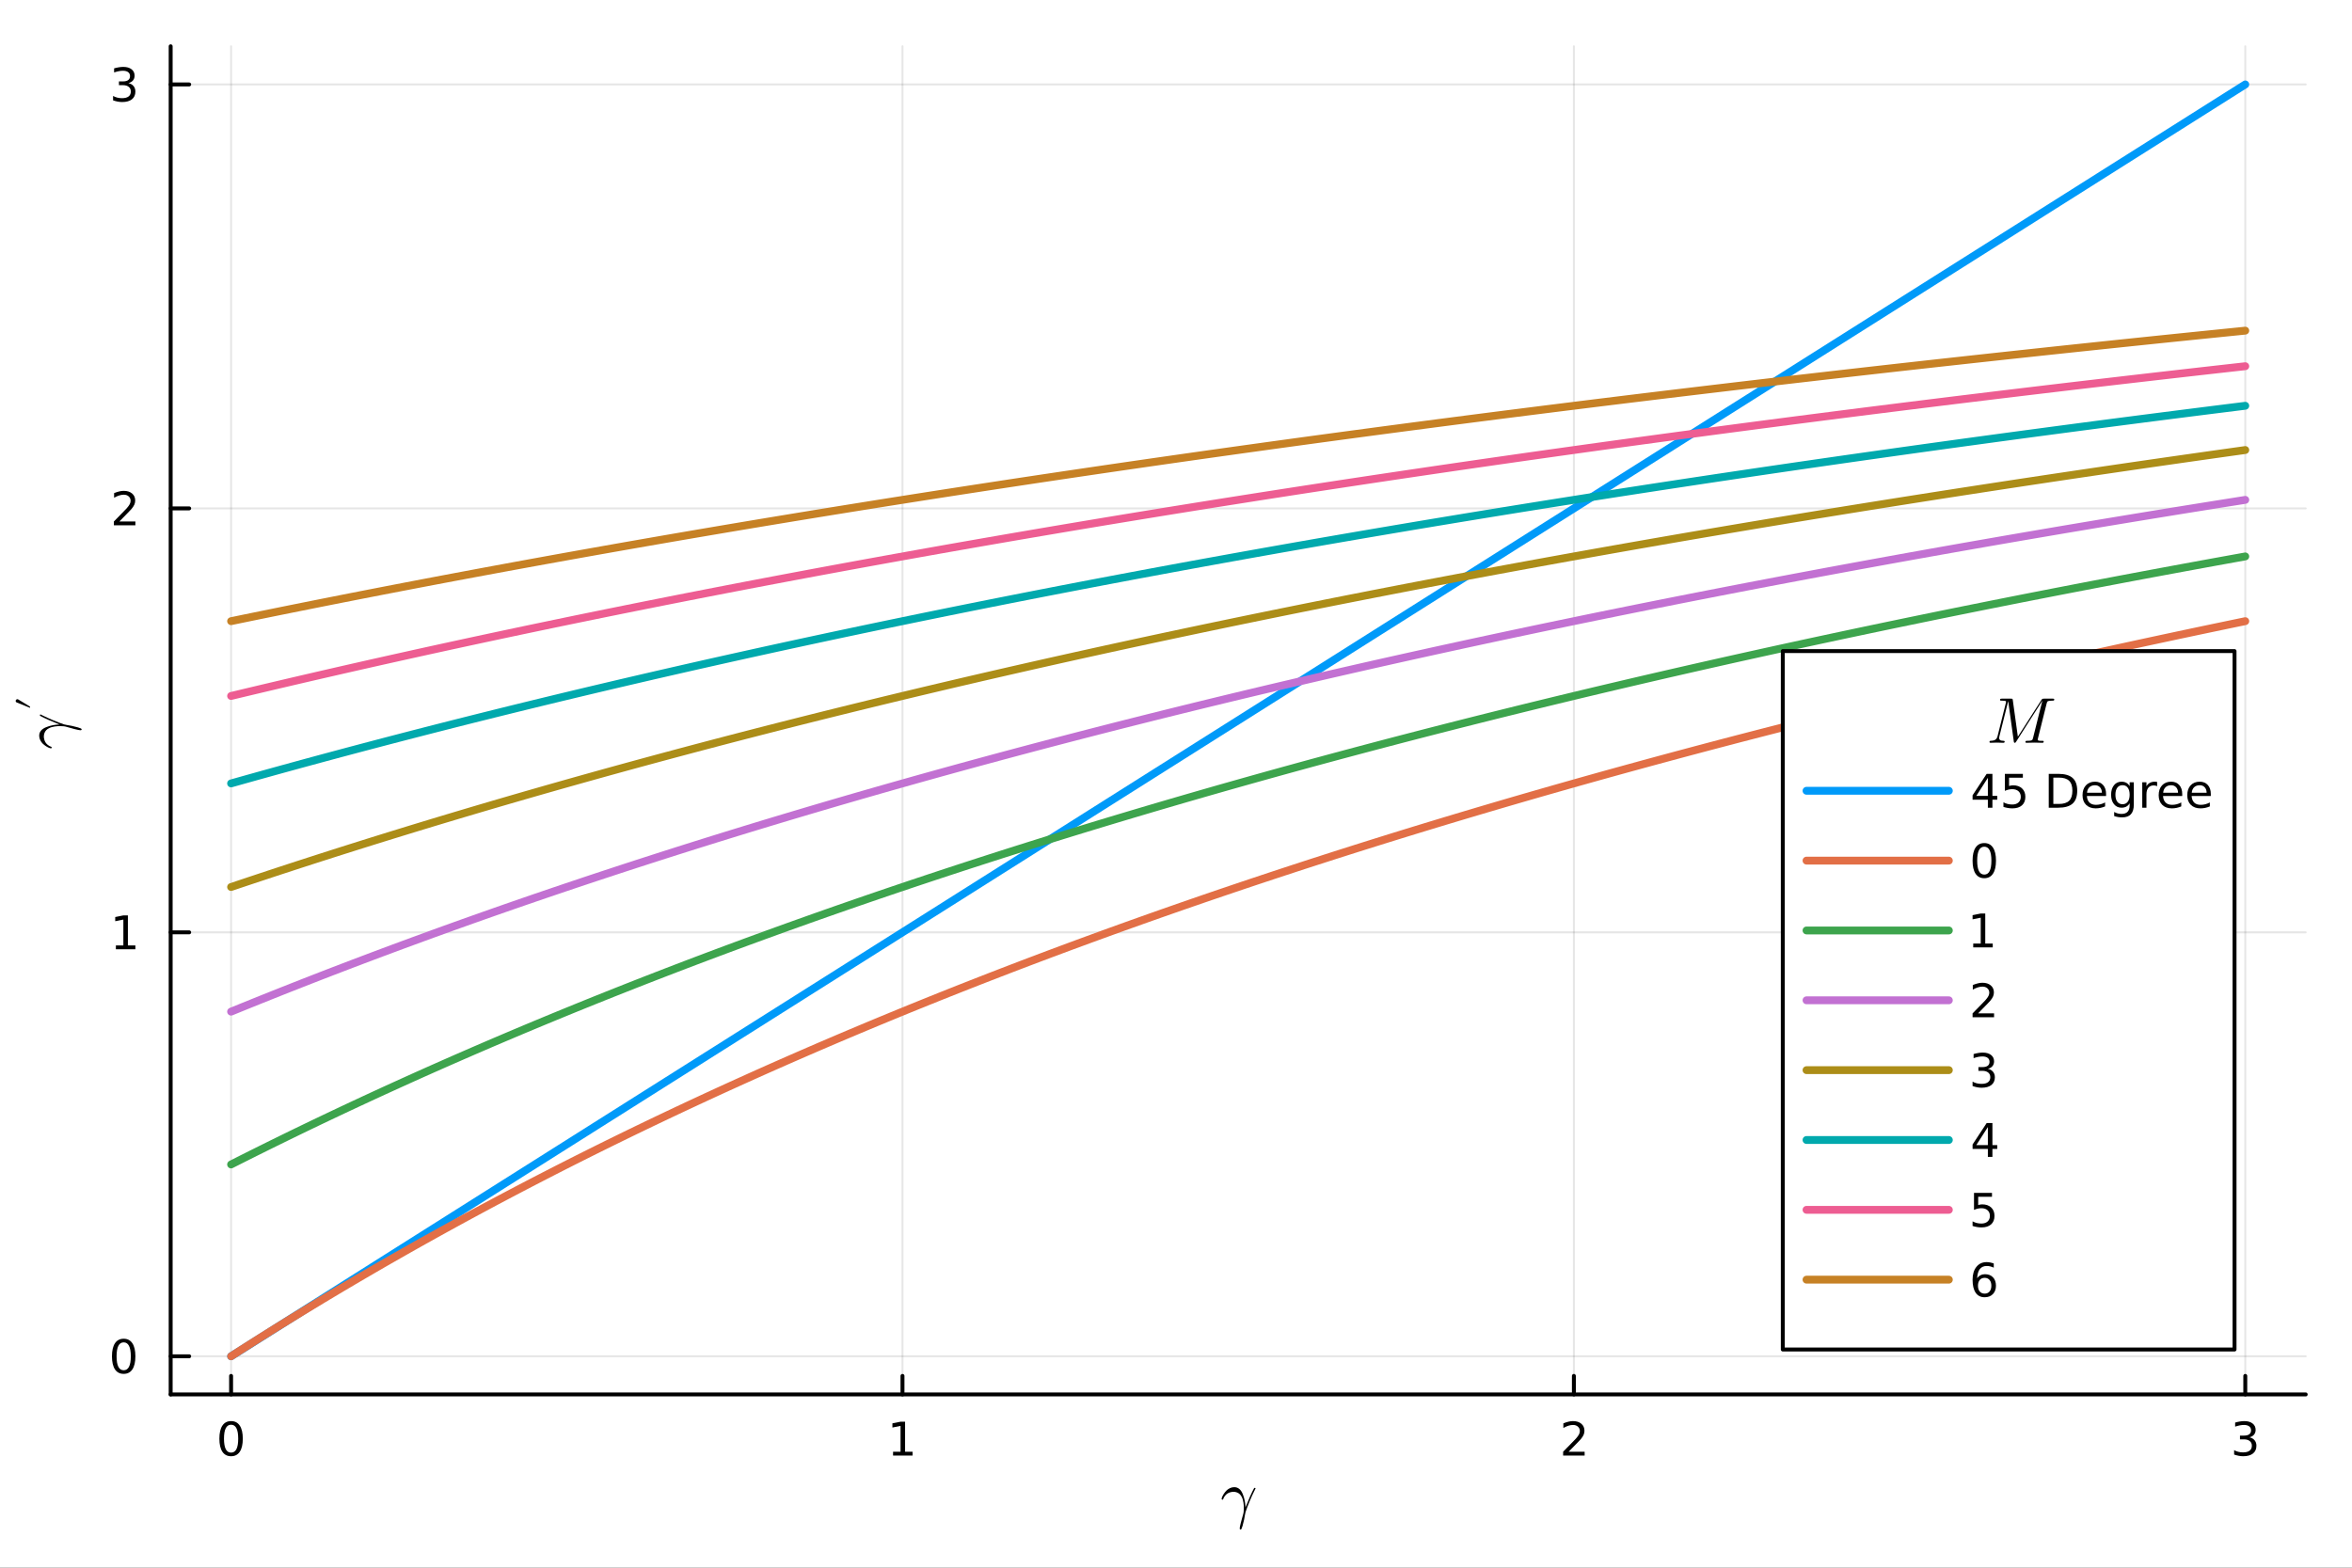 <?xml version="1.0" encoding="utf-8"?>
<svg xmlns="http://www.w3.org/2000/svg" xmlns:xlink="http://www.w3.org/1999/xlink" width="600" height="400" viewBox="0 0 2400 1600">
<rect x="0" y="0" width="2400" height="1600" fill="#333333" stroke="none"/>
<defs>
  <clipPath id="clip470">
    <rect x="0" y="0" width="2400" height="1600"/>
  </clipPath>
</defs>
<path clip-path="url(#clip470)" d="
M0 1600 L2400 1600 L2400 0 L0 0  Z
  " fill="#ffffff" fill-rule="evenodd" fill-opacity="1"/>
<defs>
  <clipPath id="clip471">
    <rect x="480" y="0" width="1681" height="1600"/>
  </clipPath>
</defs>
<path clip-path="url(#clip470)" d="
M174.149 1423.18 L2352.76 1423.18 L2352.76 47.244 L174.149 47.244  Z
  " fill="#ffffff" fill-rule="evenodd" fill-opacity="1"/>
<defs>
  <clipPath id="clip472">
    <rect x="174" y="47" width="2180" height="1377"/>
  </clipPath>
</defs>
<polyline clip-path="url(#clip472)" style="stroke:#000000; stroke-linecap:round; stroke-linejoin:round; stroke-width:2; stroke-opacity:0.1; fill:none" points="
  235.808,1423.18 235.808,47.244 
  "/>
<polyline clip-path="url(#clip472)" style="stroke:#000000; stroke-linecap:round; stroke-linejoin:round; stroke-width:2; stroke-opacity:0.1; fill:none" points="
  920.904,1423.18 920.904,47.244 
  "/>
<polyline clip-path="url(#clip472)" style="stroke:#000000; stroke-linecap:round; stroke-linejoin:round; stroke-width:2; stroke-opacity:0.1; fill:none" points="
  1606,1423.18 1606,47.244 
  "/>
<polyline clip-path="url(#clip472)" style="stroke:#000000; stroke-linecap:round; stroke-linejoin:round; stroke-width:2; stroke-opacity:0.1; fill:none" points="
  2291.1,1423.18 2291.1,47.244 
  "/>
<polyline clip-path="url(#clip470)" style="stroke:#000000; stroke-linecap:round; stroke-linejoin:round; stroke-width:4; stroke-opacity:1; fill:none" points="
  174.149,1423.18 2352.76,1423.18 
  "/>
<polyline clip-path="url(#clip470)" style="stroke:#000000; stroke-linecap:round; stroke-linejoin:round; stroke-width:4; stroke-opacity:1; fill:none" points="
  235.808,1423.18 235.808,1404.28 
  "/>
<polyline clip-path="url(#clip470)" style="stroke:#000000; stroke-linecap:round; stroke-linejoin:round; stroke-width:4; stroke-opacity:1; fill:none" points="
  920.904,1423.18 920.904,1404.28 
  "/>
<polyline clip-path="url(#clip470)" style="stroke:#000000; stroke-linecap:round; stroke-linejoin:round; stroke-width:4; stroke-opacity:1; fill:none" points="
  1606,1423.18 1606,1404.28 
  "/>
<polyline clip-path="url(#clip470)" style="stroke:#000000; stroke-linecap:round; stroke-linejoin:round; stroke-width:4; stroke-opacity:1; fill:none" points="
  2291.1,1423.18 2291.1,1404.28 
  "/>
<path clip-path="url(#clip470)" d="M235.808 1454.1 Q232.197 1454.1 230.368 1457.66 Q228.562 1461.2 228.562 1468.33 Q228.562 1475.44 230.368 1479.01 Q232.197 1482.55 235.808 1482.55 Q239.442 1482.55 241.247 1479.01 Q243.076 1475.44 243.076 1468.33 Q243.076 1461.2 241.247 1457.66 Q239.442 1454.1 235.808 1454.1 M235.808 1450.39 Q241.618 1450.39 244.673 1455 Q247.752 1459.58 247.752 1468.33 Q247.752 1477.06 244.673 1481.67 Q241.618 1486.25 235.808 1486.25 Q229.997 1486.25 226.919 1481.67 Q223.863 1477.06 223.863 1468.33 Q223.863 1459.58 226.919 1455 Q229.997 1450.39 235.808 1450.39 Z" fill="#000000" fill-rule="evenodd" fill-opacity="1" /><path clip-path="url(#clip470)" d="M911.286 1481.64 L918.925 1481.64 L918.925 1455.28 L910.615 1456.95 L910.615 1452.69 L918.879 1451.02 L923.555 1451.02 L923.555 1481.64 L931.193 1481.64 L931.193 1485.58 L911.286 1485.58 L911.286 1481.64 Z" fill="#000000" fill-rule="evenodd" fill-opacity="1" /><path clip-path="url(#clip470)" d="M1600.65 1481.64 L1616.97 1481.64 L1616.97 1485.58 L1595.03 1485.58 L1595.03 1481.64 Q1597.69 1478.89 1602.27 1474.26 Q1606.88 1469.61 1608.06 1468.27 Q1610.31 1465.74 1611.19 1464.01 Q1612.09 1462.25 1612.09 1460.56 Q1612.09 1457.8 1610.14 1456.07 Q1608.22 1454.33 1605.12 1454.33 Q1602.92 1454.33 1600.47 1455.09 Q1598.04 1455.86 1595.26 1457.41 L1595.26 1452.69 Q1598.08 1451.55 1600.54 1450.97 Q1602.99 1450.39 1605.03 1450.39 Q1610.4 1450.39 1613.59 1453.08 Q1616.79 1455.77 1616.79 1460.26 Q1616.79 1462.39 1615.98 1464.31 Q1615.19 1466.2 1613.08 1468.8 Q1612.51 1469.47 1609.4 1472.69 Q1606.3 1475.88 1600.65 1481.64 Z" fill="#000000" fill-rule="evenodd" fill-opacity="1" /><path clip-path="url(#clip470)" d="M2295.34 1466.95 Q2298.7 1467.66 2300.58 1469.93 Q2302.47 1472.2 2302.47 1475.53 Q2302.47 1480.65 2298.96 1483.45 Q2295.44 1486.25 2288.96 1486.25 Q2286.78 1486.25 2284.47 1485.81 Q2282.17 1485.39 2279.72 1484.54 L2279.72 1480.02 Q2281.66 1481.16 2283.98 1481.74 Q2286.29 1482.32 2288.82 1482.32 Q2293.22 1482.32 2295.51 1480.58 Q2297.82 1478.84 2297.82 1475.53 Q2297.82 1472.48 2295.67 1470.77 Q2293.54 1469.03 2289.72 1469.03 L2285.69 1469.03 L2285.69 1465.19 L2289.91 1465.19 Q2293.35 1465.19 2295.18 1463.82 Q2297.01 1462.43 2297.01 1459.84 Q2297.01 1457.18 2295.11 1455.77 Q2293.24 1454.33 2289.72 1454.33 Q2287.8 1454.33 2285.6 1454.75 Q2283.4 1455.16 2280.76 1456.04 L2280.76 1451.88 Q2283.42 1451.14 2285.74 1450.77 Q2288.08 1450.39 2290.14 1450.39 Q2295.46 1450.39 2298.56 1452.83 Q2301.66 1455.23 2301.66 1459.35 Q2301.66 1462.22 2300.02 1464.21 Q2298.38 1466.18 2295.34 1466.95 Z" fill="#000000" fill-rule="evenodd" fill-opacity="1" /><path clip-path="url(#clip470)" d="M1281.17 1519.19 Q1281.17 1519.45 1279.91 1521.7 Q1277.82 1525.86 1275.15 1532.2 Q1272.47 1538.55 1270.96 1543.25 Q1270.64 1544.38 1270.41 1545.83 Q1269.83 1550.27 1267.96 1557.16 Q1267.32 1559.32 1266.9 1560.22 Q1266.48 1561.12 1265.87 1561.12 Q1265 1561.12 1265 1559.93 Q1265 1558.74 1266.1 1554.3 Q1267.22 1549.85 1268.45 1545.76 Q1269.22 1543.51 1269.22 1539.29 Q1269.22 1537.94 1269.15 1536.71 Q1269.09 1535.49 1268.83 1533.72 Q1268.58 1531.95 1268.16 1530.5 Q1267.74 1529.05 1266.93 1527.53 Q1266.13 1525.99 1265.03 1524.96 Q1263.94 1523.89 1262.26 1523.22 Q1260.62 1522.54 1258.56 1522.54 Q1258.04 1522.54 1257.4 1522.61 Q1256.79 1522.64 1255.31 1523.06 Q1253.86 1523.48 1252.63 1524.22 Q1251.41 1524.92 1250.09 1526.5 Q1248.77 1528.08 1248.06 1530.21 L1247.8 1530.53 Q1247.38 1530.53 1247.16 1530.53 Q1246.96 1530.5 1246.74 1530.34 Q1246.55 1530.17 1246.55 1529.88 Q1246.55 1529.21 1247.06 1527.86 Q1247.61 1526.5 1248.7 1524.76 Q1249.83 1523.02 1251.28 1521.48 Q1252.76 1519.93 1254.92 1518.87 Q1257.08 1517.81 1259.4 1517.81 Q1265.35 1517.81 1268.19 1525.05 Q1270.67 1531.21 1270.89 1538.52 Q1276.05 1525.54 1279.59 1519 Q1279.78 1518.52 1280.36 1518.52 Q1281.17 1518.55 1281.17 1519.19 Z" fill="#000000" fill-rule="evenodd" fill-opacity="1" /><polyline clip-path="url(#clip472)" style="stroke:#000000; stroke-linecap:round; stroke-linejoin:round; stroke-width:2; stroke-opacity:0.1; fill:none" points="
  174.149,1384.24 2352.76,1384.24 
  "/>
<polyline clip-path="url(#clip472)" style="stroke:#000000; stroke-linecap:round; stroke-linejoin:round; stroke-width:2; stroke-opacity:0.1; fill:none" points="
  174.149,951.554 2352.76,951.554 
  "/>
<polyline clip-path="url(#clip472)" style="stroke:#000000; stroke-linecap:round; stroke-linejoin:round; stroke-width:2; stroke-opacity:0.1; fill:none" points="
  174.149,518.87 2352.76,518.87 
  "/>
<polyline clip-path="url(#clip472)" style="stroke:#000000; stroke-linecap:round; stroke-linejoin:round; stroke-width:2; stroke-opacity:0.1; fill:none" points="
  174.149,86.186 2352.76,86.186 
  "/>
<polyline clip-path="url(#clip470)" style="stroke:#000000; stroke-linecap:round; stroke-linejoin:round; stroke-width:4; stroke-opacity:1; fill:none" points="
  174.149,1423.18 174.149,47.244 
  "/>
<polyline clip-path="url(#clip470)" style="stroke:#000000; stroke-linecap:round; stroke-linejoin:round; stroke-width:4; stroke-opacity:1; fill:none" points="
  174.149,1384.24 193.047,1384.24 
  "/>
<polyline clip-path="url(#clip470)" style="stroke:#000000; stroke-linecap:round; stroke-linejoin:round; stroke-width:4; stroke-opacity:1; fill:none" points="
  174.149,951.554 193.047,951.554 
  "/>
<polyline clip-path="url(#clip470)" style="stroke:#000000; stroke-linecap:round; stroke-linejoin:round; stroke-width:4; stroke-opacity:1; fill:none" points="
  174.149,518.87 193.047,518.87 
  "/>
<polyline clip-path="url(#clip470)" style="stroke:#000000; stroke-linecap:round; stroke-linejoin:round; stroke-width:4; stroke-opacity:1; fill:none" points="
  174.149,86.186 193.047,86.186 
  "/>
<path clip-path="url(#clip470)" d="M126.205 1370.04 Q122.593 1370.04 120.765 1373.6 Q118.959 1377.14 118.959 1384.27 Q118.959 1391.38 120.765 1394.94 Q122.593 1398.49 126.205 1398.49 Q129.839 1398.49 131.644 1394.94 Q133.473 1391.38 133.473 1384.27 Q133.473 1377.14 131.644 1373.6 Q129.839 1370.04 126.205 1370.04 M126.205 1366.33 Q132.015 1366.33 135.07 1370.94 Q138.149 1375.52 138.149 1384.27 Q138.149 1393 135.07 1397.61 Q132.015 1402.19 126.205 1402.19 Q120.394 1402.19 117.316 1397.61 Q114.26 1393 114.26 1384.27 Q114.26 1375.52 117.316 1370.94 Q120.394 1366.33 126.205 1366.33 Z" fill="#000000" fill-rule="evenodd" fill-opacity="1" /><path clip-path="url(#clip470)" d="M118.242 964.899 L125.88 964.899 L125.88 938.533 L117.57 940.2 L117.57 935.941 L125.834 934.274 L130.51 934.274 L130.51 964.899 L138.149 964.899 L138.149 968.834 L118.242 968.834 L118.242 964.899 Z" fill="#000000" fill-rule="evenodd" fill-opacity="1" /><path clip-path="url(#clip470)" d="M121.83 532.215 L138.149 532.215 L138.149 536.15 L116.205 536.15 L116.205 532.215 Q118.867 529.46 123.45 524.83 Q128.056 520.178 129.237 518.835 Q131.482 516.312 132.362 514.576 Q133.265 512.817 133.265 511.127 Q133.265 508.372 131.32 506.636 Q129.399 504.9 126.297 504.9 Q124.098 504.9 121.644 505.664 Q119.214 506.428 116.436 507.979 L116.436 503.257 Q119.26 502.122 121.714 501.544 Q124.168 500.965 126.205 500.965 Q131.575 500.965 134.769 503.65 Q137.964 506.335 137.964 510.826 Q137.964 512.956 137.154 514.877 Q136.367 516.775 134.26 519.368 Q133.681 520.039 130.58 523.256 Q127.478 526.451 121.83 532.215 Z" fill="#000000" fill-rule="evenodd" fill-opacity="1" /><path clip-path="url(#clip470)" d="M131.019 84.832 Q134.376 85.549 136.251 87.818 Q138.149 90.086 138.149 93.419 Q138.149 98.535 134.63 101.336 Q131.112 104.137 124.63 104.137 Q122.455 104.137 120.14 103.697 Q117.848 103.28 115.394 102.424 L115.394 97.91 Q117.339 99.044 119.654 99.623 Q121.968 100.202 124.492 100.202 Q128.89 100.202 131.181 98.466 Q133.496 96.73 133.496 93.419 Q133.496 90.364 131.343 88.651 Q129.214 86.915 125.394 86.915 L121.367 86.915 L121.367 83.072 L125.58 83.072 Q129.029 83.072 130.857 81.707 Q132.686 80.318 132.686 77.725 Q132.686 75.063 130.788 73.651 Q128.913 72.216 125.394 72.216 Q123.473 72.216 121.274 72.632 Q119.075 73.049 116.436 73.929 L116.436 69.762 Q119.098 69.021 121.413 68.651 Q123.751 68.281 125.811 68.281 Q131.135 68.281 134.237 70.711 Q137.339 73.119 137.339 77.239 Q137.339 80.109 135.695 82.1 Q134.052 84.068 131.019 84.832 Z" fill="#000000" fill-rule="evenodd" fill-opacity="1" /><path clip-path="url(#clip470)" d="M41.383 729.135 Q41.641 729.135 43.895 730.391 Q48.05 732.485 54.394 735.158 Q60.739 737.831 65.441 739.345 Q66.568 739.667 68.017 739.892 Q72.462 740.472 79.354 742.34 Q81.511 742.984 82.413 743.403 Q83.315 743.821 83.315 744.433 Q83.315 745.303 82.123 745.303 Q80.932 745.303 76.487 744.208 Q72.043 743.08 67.953 741.857 Q65.698 741.084 61.479 741.084 Q60.127 741.084 58.903 741.148 Q57.679 741.213 55.908 741.47 Q54.136 741.728 52.687 742.147 Q51.238 742.565 49.724 743.37 Q48.178 744.175 47.148 745.27 Q46.085 746.365 45.409 748.04 Q44.732 749.683 44.732 751.744 Q44.732 752.259 44.797 752.903 Q44.829 753.515 45.248 754.997 Q45.666 756.446 46.407 757.67 Q47.116 758.894 48.694 760.214 Q50.272 761.534 52.397 762.243 L52.719 762.501 Q52.719 762.919 52.719 763.145 Q52.687 763.338 52.526 763.563 Q52.365 763.757 52.075 763.757 Q51.399 763.757 50.046 763.241 Q48.694 762.694 46.955 761.599 Q45.215 760.472 43.67 759.022 Q42.124 757.541 41.061 755.383 Q39.998 753.225 39.998 750.907 Q39.998 744.948 47.244 742.114 Q53.396 739.634 60.706 739.409 Q47.727 734.256 41.19 730.713 Q40.707 730.52 40.707 729.941 Q40.739 729.135 41.383 729.135 Z" fill="#000000" fill-rule="evenodd" fill-opacity="1" /><path clip-path="url(#clip470)" d="M17.754 713.621 Q18.295 713.621 18.633 713.891 L30.672 721.195 L30.672 722.435 L16.965 716.89 Q16.559 716.754 16.289 716.326 Q15.996 715.898 15.996 715.379 Q15.996 714.658 16.514 714.139 Q17.033 713.621 17.754 713.621 Z" fill="#000000" fill-rule="evenodd" fill-opacity="1" /><polyline clip-path="url(#clip472)" style="stroke:#009af9; stroke-linecap:round; stroke-linejoin:round; stroke-width:8; stroke-opacity:1; fill:none" points="
  235.808,1384.24 246.136,1377.72 256.464,1371.19 266.792,1364.67 277.12,1358.15 287.448,1351.62 297.776,1345.1 308.104,1338.58 318.432,1332.06 328.76,1325.53 
  339.088,1319.01 349.417,1312.49 359.745,1305.96 370.073,1299.44 380.401,1292.92 390.729,1286.4 401.057,1279.87 411.385,1273.35 421.713,1266.83 432.041,1260.3 
  442.369,1253.78 452.697,1247.26 463.026,1240.73 473.354,1234.21 483.682,1227.69 494.01,1221.17 504.338,1214.64 514.666,1208.12 524.994,1201.6 535.322,1195.07 
  545.65,1188.55 555.978,1182.03 566.306,1175.51 576.635,1168.98 586.963,1162.46 597.291,1155.94 607.619,1149.41 617.947,1142.89 628.275,1136.37 638.603,1129.85 
  648.931,1123.32 659.259,1116.8 669.587,1110.28 679.915,1103.75 690.244,1097.23 700.572,1090.71 710.9,1084.19 721.228,1077.66 731.556,1071.14 741.884,1064.62 
  752.212,1058.09 762.54,1051.57 772.868,1045.05 783.196,1038.53 793.524,1032 803.852,1025.48 814.181,1018.96 824.509,1012.43 834.837,1005.91 845.165,999.389 
  855.493,992.866 865.821,986.343 876.149,979.82 886.477,973.297 896.805,966.774 907.133,960.251 917.461,953.728 927.79,947.205 938.118,940.683 948.446,934.16 
  958.774,927.637 969.102,921.114 979.43,914.591 989.758,908.068 1000.09,901.545 1010.41,895.022 1020.74,888.5 1031.07,881.977 1041.4,875.454 1051.73,868.931 
  1062.05,862.408 1072.38,855.885 1082.71,849.362 1093.04,842.839 1103.37,836.317 1113.7,829.794 1124.02,823.271 1134.35,816.748 1144.68,810.225 1155.01,803.702 
  1165.34,797.179 1175.66,790.656 1185.99,784.134 1196.32,777.611 1206.65,771.088 1216.98,764.565 1227.3,758.042 1237.63,751.519 1247.96,744.996 1258.29,738.473 
  1268.62,731.951 1278.94,725.428 1289.27,718.905 1299.6,712.382 1309.93,705.859 1320.26,699.336 1330.58,692.813 1340.91,686.29 1351.24,679.768 1361.57,673.245 
  1371.9,666.722 1382.23,660.199 1392.55,653.676 1402.88,647.153 1413.21,640.63 1423.54,634.107 1433.87,627.584 1444.19,621.062 1454.52,614.539 1464.85,608.016 
  1475.18,601.493 1485.51,594.97 1495.83,588.447 1506.16,581.924 1516.49,575.401 1526.82,568.879 1537.15,562.356 1547.47,555.833 1557.8,549.31 1568.13,542.787 
  1578.46,536.264 1588.79,529.741 1599.12,523.218 1609.44,516.696 1619.77,510.173 1630.1,503.65 1640.43,497.127 1650.76,490.604 1661.08,484.081 1671.41,477.558 
  1681.74,471.035 1692.07,464.513 1702.4,457.99 1712.72,451.467 1723.05,444.944 1733.38,438.421 1743.71,431.898 1754.04,425.375 1764.36,418.852 1774.69,412.33 
  1785.02,405.807 1795.35,399.284 1805.68,392.761 1816.01,386.238 1826.33,379.715 1836.66,373.192 1846.99,366.669 1857.32,360.147 1867.65,353.624 1877.97,347.101 
  1888.3,340.578 1898.63,334.055 1908.96,327.532 1919.29,321.009 1929.61,314.486 1939.94,307.964 1950.27,301.441 1960.6,294.918 1970.93,288.395 1981.25,281.872 
  1991.58,275.349 2001.91,268.826 2012.24,262.303 2022.57,255.78 2032.9,249.258 2043.22,242.735 2053.55,236.212 2063.88,229.689 2074.21,223.166 2084.54,216.643 
  2094.86,210.12 2105.19,203.597 2115.52,197.075 2125.85,190.552 2136.18,184.029 2146.5,177.506 2156.83,170.983 2167.16,164.46 2177.49,157.937 2187.82,151.414 
  2198.14,144.892 2208.47,138.369 2218.8,131.846 2229.13,125.323 2239.46,118.8 2249.78,112.277 2260.11,105.754 2270.44,99.231 2280.77,92.709 2291.1,86.186 
  
  "/>
<polyline clip-path="url(#clip472)" style="stroke:#e26f46; stroke-linecap:round; stroke-linejoin:round; stroke-width:8; stroke-opacity:1; fill:none" points="
  235.808,1384.24 246.136,1377.61 256.464,1371.03 266.792,1364.5 277.12,1358.02 287.448,1351.59 297.776,1345.21 308.104,1338.87 318.432,1332.58 328.76,1326.34 
  339.088,1320.15 349.417,1314 359.745,1307.9 370.073,1301.84 380.401,1295.82 390.729,1289.85 401.057,1283.93 411.385,1278.04 421.713,1272.2 432.041,1266.4 
  442.369,1260.64 452.697,1254.92 463.026,1249.24 473.354,1243.6 483.682,1238.01 494.01,1232.45 504.338,1226.93 514.666,1221.45 524.994,1216 535.322,1210.6 
  545.65,1205.23 555.978,1199.9 566.306,1194.6 576.635,1189.34 586.963,1184.12 597.291,1178.93 607.619,1173.78 617.947,1168.66 628.275,1163.58 638.603,1158.53 
  648.931,1153.51 659.259,1148.53 669.587,1143.58 679.915,1138.67 690.244,1133.78 700.572,1128.93 710.9,1124.11 721.228,1119.32 731.556,1114.56 741.884,1109.83 
  752.212,1105.14 762.54,1100.47 772.868,1095.83 783.196,1091.22 793.524,1086.65 803.852,1082.1 814.181,1077.58 824.509,1073.09 834.837,1068.62 845.165,1064.19 
  855.493,1059.78 865.821,1055.4 876.149,1051.05 886.477,1046.72 896.805,1042.42 907.133,1038.15 917.461,1033.9 927.79,1029.68 938.118,1025.49 948.446,1021.32 
  958.774,1017.17 969.102,1013.05 979.43,1008.96 989.758,1004.89 1000.09,1000.84 1010.41,996.821 1020.74,992.824 1031.07,988.85 1041.4,984.9 1051.73,980.974 
  1062.05,977.07 1072.38,973.189 1082.71,969.331 1093.04,965.495 1103.37,961.682 1113.7,957.891 1124.02,954.121 1134.35,950.374 1144.68,946.648 1155.01,942.943 
  1165.34,939.259 1175.66,935.597 1185.99,931.955 1196.32,928.334 1206.65,924.733 1216.98,921.153 1227.3,917.592 1237.63,914.052 1247.96,910.532 1258.29,907.031 
  1268.62,903.549 1278.94,900.087 1289.27,896.644 1299.6,893.22 1309.93,889.814 1320.26,886.428 1330.58,883.059 1340.91,879.71 1351.24,876.378 1361.57,873.065 
  1371.9,869.769 1382.23,866.491 1392.55,863.231 1402.88,859.988 1413.21,856.763 1423.54,853.554 1433.87,850.363 1444.19,847.189 1454.52,844.031 1464.85,840.891 
  1475.18,837.766 1485.51,834.658 1495.83,831.567 1506.16,828.491 1516.49,825.432 1526.82,822.388 1537.15,819.361 1547.47,816.348 1557.8,813.352 1568.13,810.371 
  1578.46,807.405 1588.79,804.454 1599.12,801.518 1609.44,798.597 1619.77,795.692 1630.1,792.8 1640.43,789.924 1650.76,787.062 1661.08,784.214 1671.41,781.38 
  1681.74,778.561 1692.07,775.756 1702.4,772.964 1712.72,770.187 1723.05,767.423 1733.38,764.673 1743.71,761.937 1754.04,759.214 1764.36,756.504 1774.69,753.807 
  1785.02,751.124 1795.35,748.454 1805.68,745.796 1816.01,743.152 1826.33,740.52 1836.66,737.901 1846.99,735.295 1857.32,732.701 1867.65,730.12 1877.97,727.55 
  1888.3,724.993 1898.63,722.449 1908.96,719.916 1919.29,717.395 1929.61,714.886 1939.94,712.389 1950.27,709.904 1960.6,707.43 1970.93,704.968 1981.25,702.517 
  1991.58,700.078 2001.91,697.65 2012.24,695.233 2022.57,692.828 2032.9,690.433 2043.22,688.05 2053.55,685.677 2063.88,683.316 2074.21,680.965 2084.54,678.625 
  2094.86,676.295 2105.19,673.976 2115.52,671.668 2125.85,669.37 2136.18,667.082 2146.5,664.804 2156.83,662.537 2167.16,660.28 2177.49,658.033 2187.82,655.796 
  2198.14,653.569 2208.47,651.352 2218.8,649.145 2229.13,646.947 2239.46,644.759 2249.78,642.581 2260.11,640.412 2270.44,638.253 2280.77,636.103 2291.1,633.962 
  
  "/>
<polyline clip-path="url(#clip472)" style="stroke:#3da44d; stroke-linecap:round; stroke-linejoin:round; stroke-width:8; stroke-opacity:1; fill:none" points="
  235.808,1188.47 246.136,1183.25 256.464,1178.07 266.792,1172.93 277.12,1167.81 287.448,1162.74 297.776,1157.69 308.104,1152.68 318.432,1147.7 328.76,1142.76 
  339.088,1137.85 349.417,1132.97 359.745,1128.12 370.073,1123.31 380.401,1118.52 390.729,1113.77 401.057,1109.05 411.385,1104.36 421.713,1099.69 432.041,1095.06 
  442.369,1090.46 452.697,1085.89 463.026,1081.34 473.354,1076.83 483.682,1072.34 494.01,1067.88 504.338,1063.45 514.666,1059.05 524.994,1054.67 535.322,1050.32 
  545.65,1046 555.978,1041.71 566.306,1037.44 576.635,1033.2 586.963,1028.98 597.291,1024.79 607.619,1020.62 617.947,1016.48 628.275,1012.37 638.603,1008.28 
  648.931,1004.21 659.259,1000.17 669.587,996.154 679.915,992.16 690.244,988.19 700.572,984.244 710.9,980.321 721.228,976.421 731.556,972.544 741.884,968.69 
  752.212,964.858 762.54,961.048 772.868,957.261 783.196,953.495 793.524,949.751 803.852,946.029 814.181,942.327 824.509,938.647 834.837,934.988 845.165,931.35 
  855.493,927.732 865.821,924.135 876.149,920.558 886.477,917.001 896.805,913.464 907.133,909.947 917.461,906.449 927.79,902.971 938.118,899.512 948.446,896.072 
  958.774,892.651 969.102,889.249 979.43,885.865 989.758,882.5 1000.09,879.153 1010.41,875.825 1020.74,872.514 1031.07,869.221 1041.4,865.946 1051.73,862.689 
  1062.05,859.449 1072.38,856.227 1082.71,853.021 1093.04,849.833 1103.37,846.661 1113.7,843.507 1124.02,840.369 1134.35,837.247 1144.68,834.142 1155.01,831.053 
  1165.34,827.98 1175.66,824.924 1185.99,821.883 1196.32,818.857 1206.65,815.848 1216.98,812.854 1227.3,809.875 1237.63,806.912 1247.96,803.964 1258.29,801.03 
  1268.62,798.112 1278.94,795.209 1289.27,792.32 1299.6,789.446 1309.93,786.586 1320.26,783.741 1330.58,780.909 1340.91,778.092 1351.24,775.289 1361.57,772.501 
  1371.9,769.725 1382.23,766.964 1392.55,764.216 1402.88,761.482 1413.21,758.761 1423.54,756.053 1433.87,753.359 1444.19,750.678 1454.52,748.01 1464.85,745.355 
  1475.18,742.713 1485.51,740.083 1495.83,737.466 1506.16,734.862 1516.49,732.27 1526.82,729.691 1537.15,727.123 1547.47,724.568 1557.8,722.026 1568.13,719.495 
  1578.46,716.976 1588.79,714.469 1599.12,711.974 1609.44,709.491 1619.77,707.019 1630.1,704.559 1640.43,702.11 1650.76,699.673 1661.08,697.247 1671.41,694.832 
  1681.74,692.428 1692.07,690.035 1702.4,687.654 1712.72,685.283 1723.05,682.923 1733.38,680.574 1743.71,678.236 1754.04,675.908 1764.36,673.591 1774.69,671.284 
  1785.02,668.988 1795.35,666.702 1805.68,664.426 1816.01,662.16 1826.33,659.905 1836.66,657.66 1846.99,655.424 1857.32,653.199 1867.65,650.983 1877.97,648.778 
  1888.3,646.582 1898.63,644.395 1908.96,642.219 1919.29,640.051 1929.61,637.894 1939.94,635.745 1950.27,633.606 1960.6,631.477 1970.93,629.356 1981.25,627.245 
  1991.58,625.143 2001.91,623.05 2012.24,620.966 2022.57,618.891 2032.9,616.824 2043.22,614.767 2053.55,612.718 2063.88,610.678 2074.21,608.647 2084.54,606.625 
  2094.86,604.61 2105.19,602.605 2115.52,600.608 2125.85,598.619 2136.18,596.638 2146.5,594.666 2156.83,592.702 2167.16,590.746 2177.49,588.799 2187.82,586.859 
  2198.14,584.928 2208.47,583.004 2218.8,581.088 2229.13,579.181 2239.46,577.281 2249.78,575.389 2260.11,573.504 2270.44,571.628 2280.77,569.758 2291.1,567.897 
  
  "/>
<polyline clip-path="url(#clip472)" style="stroke:#c271d2; stroke-linecap:round; stroke-linejoin:round; stroke-width:8; stroke-opacity:1; fill:none" points="
  235.808,1032.49 246.136,1028.28 256.464,1024.09 266.792,1019.93 277.12,1015.8 287.448,1011.68 297.776,1007.6 308.104,1003.54 318.432,999.5 328.76,995.486 
  339.088,991.497 349.417,987.531 359.745,983.589 370.073,979.67 380.401,975.774 390.729,971.9 401.057,968.05 411.385,964.222 421.713,960.416 432.041,956.632 
  442.369,952.87 452.697,949.129 463.026,945.41 473.354,941.713 483.682,938.036 494.01,934.381 504.338,930.746 514.666,927.131 524.994,923.537 535.322,919.964 
  545.65,916.41 555.978,912.876 566.306,909.362 576.635,905.868 586.963,902.393 597.291,898.937 607.619,895.5 617.947,892.082 628.275,888.683 638.603,885.303 
  648.931,881.941 659.259,878.597 669.587,875.272 679.915,871.964 690.244,868.674 700.572,865.402 710.9,862.148 721.228,858.911 731.556,855.691 741.884,852.489 
  752.212,849.303 762.54,846.134 772.868,842.983 783.196,839.847 793.524,836.729 803.852,833.626 814.181,830.54 824.509,827.47 834.837,824.416 845.165,821.377 
  855.493,818.355 865.821,815.348 876.149,812.356 886.477,809.38 896.805,806.419 907.133,803.474 917.461,800.543 927.79,797.627 938.118,794.726 948.446,791.84 
  958.774,788.968 969.102,786.111 979.43,783.268 989.758,780.439 1000.09,777.624 1010.41,774.824 1020.74,772.037 1031.07,769.264 1041.4,766.505 1051.73,763.759 
  1062.05,761.027 1072.38,758.309 1082.71,755.604 1093.04,752.911 1103.37,750.232 1113.7,747.567 1124.02,744.914 1134.35,742.273 1144.68,739.646 1155.01,737.031 
  1165.34,734.429 1175.66,731.839 1185.99,729.262 1196.32,726.697 1206.65,724.144 1216.98,721.603 1227.3,719.074 1237.63,716.558 1247.96,714.053 1258.29,711.56 
  1268.62,709.078 1278.94,706.608 1289.27,704.15 1299.6,701.703 1309.93,699.268 1320.26,696.843 1330.58,694.43 1340.91,692.029 1351.24,689.638 1361.57,687.258 
  1371.9,684.889 1382.23,682.531 1392.55,680.184 1402.88,677.847 1413.21,675.521 1423.54,673.206 1433.87,670.901 1444.19,668.606 1454.52,666.322 1464.85,664.048 
  1475.18,661.784 1485.51,659.53 1495.83,657.286 1506.16,655.053 1516.49,652.829 1526.82,650.615 1537.15,648.411 1547.47,646.217 1557.8,644.032 1568.13,641.857 
  1578.46,639.691 1588.79,637.535 1599.12,635.388 1609.44,633.251 1619.77,631.123 1630.1,629.004 1640.43,626.894 1650.76,624.793 1661.08,622.702 1671.41,620.619 
  1681.74,618.546 1692.07,616.481 1702.4,614.425 1712.72,612.378 1723.05,610.339 1733.38,608.309 1743.71,606.288 1754.04,604.276 1764.36,602.271 1774.69,600.276 
  1785.02,598.288 1795.35,596.309 1805.68,594.338 1816.01,592.376 1826.33,590.421 1836.66,588.475 1846.99,586.537 1857.32,584.607 1867.65,582.684 1877.97,580.77 
  1888.3,578.864 1898.63,576.965 1908.96,575.074 1919.29,573.191 1929.61,571.316 1939.94,569.448 1950.27,567.587 1960.6,565.735 1970.93,563.89 1981.25,562.052 
  1991.58,560.222 2001.91,558.399 2012.24,556.583 2022.57,554.775 2032.9,552.973 2043.22,551.179 2053.55,549.393 2063.88,547.613 2074.21,545.84 2084.54,544.075 
  2094.86,542.316 2105.19,540.564 2115.52,538.819 2125.85,537.081 2136.18,535.35 2146.5,533.626 2156.83,531.908 2167.16,530.197 2177.49,528.493 2187.82,526.795 
  2198.14,525.104 2208.47,523.419 2218.8,521.741 2229.13,520.069 2239.46,518.404 2249.78,516.745 2260.11,515.093 2270.44,513.446 2280.77,511.807 2291.1,510.173 
  
  "/>
<polyline clip-path="url(#clip472)" style="stroke:#ac8d18; stroke-linecap:round; stroke-linejoin:round; stroke-width:8; stroke-opacity:1; fill:none" points="
  235.808,905.287 246.136,901.816 256.464,898.363 266.792,894.929 277.12,891.515 287.448,888.119 297.776,884.741 308.104,881.382 318.432,878.042 328.76,874.719 
  339.088,871.414 349.417,868.128 359.745,864.859 370.073,861.607 380.401,858.373 390.729,855.156 401.057,851.957 411.385,848.774 421.713,845.608 432.041,842.459 
  442.369,839.326 452.697,836.21 463.026,833.111 473.354,830.027 483.682,826.96 494.01,823.908 504.338,820.873 514.666,817.853 524.994,814.848 535.322,811.859 
  545.65,808.886 555.978,805.927 566.306,802.984 576.635,800.056 586.963,797.143 597.291,794.244 607.619,791.36 617.947,788.491 628.275,785.636 638.603,782.795 
  648.931,779.969 659.259,777.157 669.587,774.358 679.915,771.574 690.244,768.803 700.572,766.046 710.9,763.303 721.228,760.573 731.556,757.857 741.884,755.154 
  752.212,752.464 762.54,749.787 772.868,747.123 783.196,744.473 793.524,741.835 803.852,739.209 814.181,736.597 824.509,733.996 834.837,731.409 845.165,728.833 
  855.493,726.27 865.821,723.72 876.149,721.181 886.477,718.654 896.805,716.139 907.133,713.636 917.461,711.145 927.79,708.666 938.118,706.198 948.446,703.741 
  958.774,701.296 969.102,698.863 979.43,696.44 989.758,694.029 1000.09,691.629 1010.41,689.24 1020.74,686.862 1031.07,684.495 1041.4,682.139 1051.73,679.793 
  1062.05,677.459 1072.38,675.134 1082.71,672.821 1093.04,670.517 1103.37,668.224 1113.7,665.942 1124.02,663.67 1134.35,661.407 1144.68,659.155 1155.01,656.913 
  1165.34,654.681 1175.66,652.459 1185.99,650.247 1196.32,648.045 1206.65,645.852 1216.98,643.669 1227.3,641.495 1237.63,639.331 1247.96,637.176 1258.29,635.031 
  1268.62,632.895 1278.94,630.769 1289.27,628.652 1299.6,626.543 1309.93,624.444 1320.26,622.354 1330.58,620.273 1340.91,618.201 1351.24,616.138 1361.57,614.083 
  1371.9,612.037 1382.23,610 1392.55,607.972 1402.88,605.952 1413.21,603.941 1423.54,601.938 1433.87,599.944 1444.19,597.958 1454.52,595.98 1464.85,594.011 
  1475.18,592.049 1485.51,590.096 1495.83,588.151 1506.16,586.214 1516.49,584.286 1526.82,582.365 1537.15,580.452 1547.47,578.547 1557.8,576.649 1568.13,574.76 
  1578.46,572.878 1588.79,571.004 1599.12,569.137 1609.44,567.278 1619.77,565.427 1630.1,563.583 1640.43,561.746 1650.76,559.917 1661.08,558.095 1671.41,556.281 
  1681.74,554.474 1692.07,552.674 1702.4,550.881 1712.72,549.095 1723.05,547.317 1733.38,545.545 1743.71,543.781 1754.04,542.023 1764.36,540.273 1774.69,538.529 
  1785.02,536.792 1795.35,535.062 1805.68,533.339 1816.01,531.622 1826.33,529.912 1836.66,528.209 1846.99,526.513 1857.32,524.822 1867.65,523.139 1877.97,521.462 
  1888.3,519.791 1898.63,518.127 1908.96,516.469 1919.29,514.818 1929.61,513.173 1939.94,511.534 1950.27,509.901 1960.6,508.275 1970.93,506.655 1981.25,505.04 
  1991.58,503.432 2001.91,501.83 2012.24,500.234 2022.57,498.645 2032.9,497.061 2043.22,495.482 2053.55,493.91 2063.88,492.344 2074.21,490.784 2084.54,489.229 
  2094.86,487.68 2105.19,486.137 2115.52,484.599 2125.85,483.067 2136.18,481.541 2146.5,480.021 2156.83,478.506 2167.16,476.996 2177.49,475.492 2187.82,473.994 
  2198.14,472.501 2208.47,471.013 2218.8,469.531 2229.13,468.054 2239.46,466.583 2249.78,465.116 2260.11,463.655 2270.44,462.2 2280.77,460.749 2291.1,459.304 
  
  "/>
<polyline clip-path="url(#clip472)" style="stroke:#00a9ad; stroke-linecap:round; stroke-linejoin:round; stroke-width:8; stroke-opacity:1; fill:none" points="
  235.808,799.569 246.136,796.659 256.464,793.762 266.792,790.881 277.12,788.014 287.448,785.161 297.776,782.323 308.104,779.499 318.432,776.689 328.76,773.893 
  339.088,771.111 349.417,768.343 359.745,765.588 370.073,762.847 380.401,760.12 390.729,757.406 401.057,754.705 411.385,752.017 421.713,749.342 432.041,746.681 
  442.369,744.032 452.697,741.396 463.026,738.773 473.354,736.162 483.682,733.564 494.01,730.979 504.338,728.405 514.666,725.844 524.994,723.296 535.322,720.759 
  545.65,718.234 555.978,715.721 566.306,713.22 576.635,710.731 586.963,708.253 597.291,705.788 607.619,703.333 617.947,700.89 628.275,698.458 638.603,696.038 
  648.931,693.629 659.259,691.23 669.587,688.843 679.915,686.467 690.244,684.102 700.572,681.747 710.9,679.404 721.228,677.071 731.556,674.748 741.884,672.436 
  752.212,670.135 762.54,667.843 772.868,665.562 783.196,663.292 793.524,661.031 803.852,658.781 814.181,656.541 824.509,654.31 834.837,652.09 845.165,649.879 
  855.493,647.678 865.821,645.487 876.149,643.306 886.477,641.134 896.805,638.971 907.133,636.818 917.461,634.675 927.79,632.54 938.118,630.415 948.446,628.3 
  958.774,626.193 969.102,624.095 979.43,622.007 989.758,619.927 1000.09,617.856 1010.41,615.795 1020.74,613.742 1031.07,611.697 1041.4,609.662 1051.73,607.635 
  1062.05,605.616 1072.38,603.607 1082.71,601.605 1093.04,599.612 1103.37,597.628 1113.7,595.651 1124.02,593.683 1134.35,591.723 1144.68,589.772 1155.01,587.828 
  1165.34,585.892 1175.66,583.965 1185.99,582.045 1196.32,580.134 1206.65,578.23 1216.98,576.334 1227.3,574.445 1237.63,572.565 1247.96,570.692 1258.29,568.827 
  1268.62,566.969 1278.94,565.119 1289.27,563.276 1299.6,561.441 1309.93,559.613 1320.26,557.793 1330.58,555.979 1340.91,554.173 1351.24,552.375 1361.57,550.583 
  1371.9,548.799 1382.23,547.021 1392.55,545.251 1402.88,543.488 1413.21,541.731 1423.54,539.982 1433.87,538.239 1444.19,536.503 1454.52,534.774 1464.85,533.052 
  1475.18,531.337 1485.51,529.628 1495.83,527.926 1506.16,526.23 1516.49,524.541 1526.82,522.859 1537.15,521.183 1547.47,519.513 1557.8,517.85 1568.13,516.194 
  1578.46,514.543 1588.79,512.899 1599.12,511.261 1609.44,509.63 1619.77,508.004 1630.1,506.385 1640.43,504.772 1650.76,503.165 1661.08,501.564 1671.41,499.969 
  1681.74,498.38 1692.07,496.797 1702.4,495.22 1712.72,493.649 1723.05,492.084 1733.38,490.524 1743.71,488.97 1754.04,487.422 1764.36,485.88 1774.69,484.344 
  1785.02,482.813 1795.35,481.287 1805.68,479.768 1816.01,478.254 1826.33,476.745 1836.66,475.242 1846.99,473.744 1857.32,472.252 1867.65,470.766 1877.97,469.284 
  1888.3,467.808 1898.63,466.338 1908.96,464.873 1919.29,463.412 1929.61,461.958 1939.94,460.508 1950.27,459.064 1960.6,457.625 1970.93,456.19 1981.25,454.761 
  1991.58,453.338 2001.91,451.919 2012.24,450.505 2022.57,449.096 2032.9,447.692 2043.22,446.293 2053.55,444.899 2063.88,443.51 2074.21,442.126 2084.54,440.747 
  2094.86,439.372 2105.19,438.002 2115.52,436.637 2125.85,435.277 2136.18,433.921 2146.5,432.57 2156.83,431.224 2167.16,429.883 2177.49,428.546 2187.82,427.213 
  2198.14,425.886 2208.47,424.563 2218.8,423.244 2229.13,421.93 2239.46,420.62 2249.78,419.315 2260.11,418.014 2270.44,416.717 2280.77,415.425 2291.1,414.138 
  
  "/>
<polyline clip-path="url(#clip472)" style="stroke:#ed5d92; stroke-linecap:round; stroke-linejoin:round; stroke-width:8; stroke-opacity:1; fill:none" points="
  235.808,710.317 246.136,707.842 256.464,705.378 266.792,702.925 277.12,700.484 287.448,698.054 297.776,695.635 308.104,693.228 318.432,690.832 328.76,688.446 
  339.088,686.072 349.417,683.709 359.745,681.356 370.073,679.014 380.401,676.683 390.729,674.362 401.057,672.052 411.385,669.752 421.713,667.462 432.041,665.183 
  442.369,662.914 452.697,660.656 463.026,658.407 473.354,656.168 483.682,653.94 494.01,651.721 504.338,649.512 514.666,647.313 524.994,645.123 535.322,642.943 
  545.65,640.773 555.978,638.612 566.306,636.46 576.635,634.318 586.963,632.186 597.291,630.062 607.619,627.948 617.947,625.843 628.275,623.747 638.603,621.66 
  648.931,619.581 659.259,617.512 669.587,615.452 679.915,613.4 690.244,611.357 700.572,609.323 710.9,607.298 721.228,605.281 731.556,603.272 741.884,601.272 
  752.212,599.281 762.54,597.298 772.868,595.323 783.196,593.356 793.524,591.397 803.852,589.447 814.181,587.505 824.509,585.571 834.837,583.644 845.165,581.726 
  855.493,579.816 865.821,577.913 876.149,576.019 886.477,574.132 896.805,572.252 907.133,570.381 917.461,568.517 927.79,566.66 938.118,564.811 948.446,562.97 
  958.774,561.136 969.102,559.309 979.43,557.49 989.758,555.678 1000.09,553.873 1010.41,552.076 1020.74,550.285 1031.07,548.502 1041.4,546.726 1051.73,544.957 
  1062.05,543.194 1072.38,541.439 1082.71,539.691 1093.04,537.949 1103.37,536.215 1113.7,534.487 1124.02,532.766 1134.35,531.052 1144.68,529.344 1155.01,527.643 
  1165.34,525.948 1175.66,524.261 1185.99,522.579 1196.32,520.904 1206.65,519.236 1216.98,517.574 1227.3,515.918 1237.63,514.269 1247.96,512.626 1258.29,510.989 
  1268.62,509.358 1278.94,507.734 1289.27,506.116 1299.6,504.504 1309.93,502.898 1320.26,501.298 1330.58,499.704 1340.91,498.116 1351.24,496.534 1361.57,494.958 
  1371.9,493.388 1382.23,491.823 1392.55,490.265 1402.88,488.712 1413.21,487.165 1423.54,485.624 1433.87,484.088 1444.19,482.558 1454.52,481.034 1464.85,479.515 
  1475.18,478.002 1485.51,476.494 1495.83,474.992 1506.16,473.495 1516.49,472.004 1526.82,470.518 1537.15,469.038 1547.47,467.563 1557.8,466.093 1568.13,464.629 
  1578.46,463.17 1588.79,461.716 1599.12,460.267 1609.44,458.824 1619.77,457.385 1630.1,455.952 1640.43,454.524 1650.76,453.101 1661.08,451.683 1671.41,450.27 
  1681.74,448.862 1692.07,447.459 1702.4,446.061 1712.72,444.667 1723.05,443.279 1733.38,441.896 1743.71,440.517 1754.04,439.143 1764.36,437.774 1774.69,436.41 
  1785.02,435.051 1795.35,433.696 1805.68,432.346 1816.01,431 1826.33,429.66 1836.66,428.323 1846.99,426.992 1857.32,425.665 1867.65,424.342 1877.97,423.024 
  1888.3,421.711 1898.63,420.402 1908.96,419.098 1919.29,417.798 1929.61,416.502 1939.94,415.211 1950.27,413.924 1960.6,412.641 1970.93,411.363 1981.25,410.089 
  1991.58,408.819 2001.91,407.554 2012.24,406.293 2022.57,405.036 2032.9,403.783 2043.22,402.534 2053.55,401.29 2063.88,400.049 2074.21,398.813 2084.54,397.581 
  2094.86,396.353 2105.19,395.129 2115.52,393.909 2125.85,392.693 2136.18,391.481 2146.5,390.273 2156.83,389.069 2167.16,387.868 2177.49,386.672 2187.82,385.48 
  2198.14,384.291 2208.47,383.107 2218.8,381.926 2229.13,380.749 2239.46,379.576 2249.78,378.406 2260.11,377.241 2270.44,376.079 2280.77,374.921 2291.1,373.766 
  
  "/>
<polyline clip-path="url(#clip472)" style="stroke:#c68125; stroke-linecap:round; stroke-linejoin:round; stroke-width:8; stroke-opacity:1; fill:none" points="
  235.808,633.962 246.136,631.831 256.464,629.709 266.792,627.596 277.12,625.493 287.448,623.398 297.776,621.313 308.104,619.236 318.432,617.168 328.76,615.109 
  339.088,613.059 349.417,611.018 359.745,608.985 370.073,606.961 380.401,604.945 390.729,602.938 401.057,600.94 411.385,598.95 421.713,596.968 432.041,594.994 
  442.369,593.029 452.697,591.072 463.026,589.123 473.354,587.182 483.682,585.249 494.01,583.324 504.338,581.407 514.666,579.498 524.994,577.597 535.322,575.703 
  545.65,573.818 555.978,571.94 566.306,570.069 576.635,568.207 586.963,566.352 597.291,564.504 607.619,562.664 617.947,560.831 628.275,559.005 638.603,557.187 
  648.931,555.377 659.259,553.573 669.587,551.777 679.915,549.987 690.244,548.205 700.572,546.43 710.9,544.662 721.228,542.901 731.556,541.147 741.884,539.4 
  752.212,537.66 762.54,535.926 772.868,534.2 783.196,532.48 793.524,530.767 803.852,529.06 814.181,527.36 824.509,525.667 834.837,523.98 845.165,522.3 
  855.493,520.626 865.821,518.958 876.149,517.297 886.477,515.643 896.805,513.995 907.133,512.353 917.461,510.717 927.79,509.087 938.118,507.464 948.446,505.847 
  958.774,504.236 969.102,502.631 979.43,501.032 989.758,499.439 1000.09,497.852 1010.41,496.271 1020.74,494.696 1031.07,493.126 1041.4,491.563 1051.73,490.005 
  1062.05,488.454 1072.38,486.908 1082.71,485.367 1093.04,483.833 1103.37,482.304 1113.7,480.78 1124.02,479.262 1134.35,477.75 1144.68,476.243 1155.01,474.742 
  1165.34,473.247 1175.66,471.756 1185.99,470.271 1196.32,468.792 1206.65,467.318 1216.98,465.849 1227.3,464.385 1237.63,462.927 1247.96,461.474 1258.29,460.026 
  1268.62,458.583 1278.94,457.146 1289.27,455.714 1299.6,454.286 1309.93,452.864 1320.26,451.447 1330.58,450.035 1340.91,448.628 1351.24,447.225 1361.57,445.828 
  1371.9,444.436 1382.23,443.048 1392.55,441.666 1402.88,440.288 1413.21,438.915 1423.54,437.547 1433.87,436.183 1444.19,434.825 1454.52,433.471 1464.85,432.121 
  1475.18,430.777 1485.51,429.437 1495.83,428.101 1506.16,426.77 1516.49,425.444 1526.82,424.122 1537.15,422.805 1547.47,421.493 1557.8,420.184 1568.13,418.881 
  1578.46,417.581 1588.79,416.286 1599.12,414.996 1609.44,413.71 1619.77,412.428 1630.1,411.15 1640.43,409.877 1650.76,408.608 1661.08,407.343 1671.41,406.083 
  1681.74,404.826 1692.07,403.574 1702.4,402.326 1712.72,401.083 1723.05,399.843 1733.38,398.607 1743.71,397.376 1754.04,396.149 1764.36,394.925 1774.69,393.706 
  1785.02,392.491 1795.35,391.279 1805.68,390.072 1816.01,388.868 1826.33,387.669 1836.66,386.473 1846.99,385.281 1857.32,384.094 1867.65,382.91 1877.97,381.729 
  1888.3,380.553 1898.63,379.381 1908.96,378.212 1919.29,377.047 1929.61,375.885 1939.94,374.728 1950.27,373.574 1960.6,372.424 1970.93,371.277 1981.25,370.134 
  1991.58,368.995 2001.91,367.86 2012.24,366.728 2022.57,365.599 2032.9,364.474 2043.22,363.353 2053.55,362.235 2063.88,361.121 2074.21,360.01 2084.54,358.903 
  2094.86,357.799 2105.19,356.699 2115.52,355.602 2125.85,354.508 2136.18,353.418 2146.5,352.331 2156.83,351.248 2167.16,350.168 2177.49,349.091 2187.82,348.018 
  2198.14,346.948 2208.47,345.881 2218.8,344.818 2229.13,343.757 2239.46,342.701 2249.78,341.647 2260.11,340.596 2270.44,339.549 2280.77,338.505 2291.1,337.464 
  
  "/>
<path clip-path="url(#clip470)" d="
M1819.17 1377.32 L2280.14 1377.32 L2280.14 664.515 L1819.17 664.515  Z
  " fill="#ffffff" fill-rule="evenodd" fill-opacity="1"/>
<polyline clip-path="url(#clip470)" style="stroke:#000000; stroke-linecap:round; stroke-linejoin:round; stroke-width:4; stroke-opacity:1; fill:none" points="
  1819.17,1377.32 2280.14,1377.32 2280.14,664.515 1819.17,664.515 1819.17,1377.32 
  "/>
<path clip-path="url(#clip470)" d="M2096.17 713.793 Q2096.17 714.727 2095.75 714.92 Q2095.36 715.113 2094.08 715.113 Q2092.56 715.113 2091.63 715.242 Q2090.69 715.338 2090.11 715.499 Q2089.54 715.628 2089.18 716.079 Q2088.86 716.53 2088.73 716.917 Q2088.6 717.271 2088.38 718.14 L2079.62 753.277 Q2079.29 754.469 2079.29 754.887 Q2079.29 755.306 2079.55 755.564 Q2079.84 755.821 2080.55 755.95 Q2081.26 756.047 2081.81 756.079 Q2082.39 756.079 2083.58 756.079 Q2085.06 756.079 2085.28 756.336 Q2085.41 756.498 2085.41 756.787 Q2085.41 757.399 2085.16 757.721 Q2084.9 758.011 2084.67 758.076 Q2084.48 758.108 2084.16 758.108 Q2082.8 758.108 2080.03 758.011 Q2077.26 757.915 2075.91 757.915 L2067.73 758.108 Q2066.77 758.108 2066.77 757.303 Q2066.77 756.691 2067.02 756.433 Q2067.28 756.143 2067.57 756.111 Q2067.86 756.079 2068.6 756.079 Q2071.24 756.079 2072.37 755.789 Q2073.53 755.499 2073.85 754.984 Q2074.21 754.436 2074.59 752.955 L2084.03 715.177 L2083.96 715.177 L2057.33 756.916 L2057.14 757.206 Q2056.94 757.464 2056.88 757.56 Q2056.81 757.625 2056.62 757.818 Q2056.46 757.979 2056.27 758.043 Q2056.11 758.108 2055.88 758.108 Q2055.49 758.108 2055.27 757.85 Q2055.07 757.593 2055.01 757.399 Q2054.98 757.174 2054.88 756.594 L2049.21 715.693 L2049.15 715.693 L2040.16 751.634 Q2039.91 752.633 2039.91 753.148 Q2039.91 754.469 2040.84 755.274 Q2041.81 756.047 2044.38 756.079 Q2045.57 756.079 2045.57 756.787 Q2045.57 758.108 2044.38 758.108 Q2043.29 758.108 2041 758.011 Q2038.71 757.915 2037.59 757.915 Q2036.49 757.915 2034.27 758.011 Q2032.08 758.108 2031.02 758.108 Q2030.08 758.108 2030.08 757.303 Q2030.08 756.079 2031.27 756.079 Q2033.21 756.014 2034.53 755.628 Q2035.85 755.241 2036.59 754.501 Q2037.36 753.76 2037.72 753.019 Q2038.1 752.246 2038.39 751.119 L2046.77 717.528 Q2047.02 716.466 2047.02 716.305 Q2047.02 715.757 2046.7 715.564 Q2046.41 715.338 2045.57 715.242 Q2043.96 715.113 2042.74 715.113 Q2041.93 715.113 2041.61 715.081 Q2041.32 715.049 2041.07 714.888 Q2040.84 714.694 2040.84 714.308 Q2040.84 713.696 2041.1 713.438 Q2041.39 713.148 2041.71 713.116 Q2042.03 713.052 2042.8 713.052 L2051.85 713.052 Q2053.17 713.052 2053.46 713.277 Q2053.75 713.47 2053.88 714.565 L2059.04 751.892 L2083.13 714.308 Q2083.74 713.374 2084.06 713.213 Q2084.38 713.052 2085.67 713.052 L2094.4 713.052 Q2095.11 713.052 2095.4 713.084 Q2095.69 713.116 2095.91 713.277 Q2096.17 713.438 2096.17 713.793 Z" fill="#000000" fill-rule="evenodd" fill-opacity="1" /><polyline clip-path="url(#clip470)" style="stroke:#009af9; stroke-linecap:round; stroke-linejoin:round; stroke-width:8; stroke-opacity:1; fill:none" points="
  1843.38,807.075 1988.62,807.075 
  "/>
<path clip-path="url(#clip470)" d="M2028.43 793.869 L2016.62 812.318 L2028.43 812.318 L2028.43 793.869 M2027.2 789.795 L2033.08 789.795 L2033.08 812.318 L2038.01 812.318 L2038.01 816.207 L2033.08 816.207 L2033.08 824.355 L2028.43 824.355 L2028.43 816.207 L2012.83 816.207 L2012.83 811.693 L2027.2 789.795 Z" fill="#000000" fill-rule="evenodd" fill-opacity="1" /><path clip-path="url(#clip470)" d="M2045.79 789.795 L2064.15 789.795 L2064.15 793.73 L2050.07 793.73 L2050.07 802.203 Q2051.09 801.855 2052.11 801.693 Q2053.13 801.508 2054.15 801.508 Q2059.93 801.508 2063.31 804.679 Q2066.69 807.851 2066.69 813.267 Q2066.69 818.846 2063.22 821.948 Q2059.75 825.027 2053.43 825.027 Q2051.25 825.027 2048.99 824.656 Q2046.74 824.286 2044.33 823.545 L2044.33 818.846 Q2046.42 819.98 2048.64 820.536 Q2050.86 821.091 2053.34 821.091 Q2057.34 821.091 2059.68 818.985 Q2062.02 816.879 2062.02 813.267 Q2062.02 809.656 2059.68 807.55 Q2057.34 805.443 2053.34 805.443 Q2051.46 805.443 2049.59 805.86 Q2047.74 806.277 2045.79 807.156 L2045.79 789.795 Z" fill="#000000" fill-rule="evenodd" fill-opacity="1" /><path clip-path="url(#clip470)" d="M2095.24 793.638 L2095.24 820.513 L2100.88 820.513 Q2108.04 820.513 2111.35 817.272 Q2114.68 814.031 2114.68 807.041 Q2114.68 800.096 2111.35 796.879 Q2108.04 793.638 2100.88 793.638 L2095.24 793.638 M2090.56 789.795 L2100.17 789.795 Q2110.21 789.795 2114.91 793.985 Q2119.61 798.152 2119.61 807.041 Q2119.61 815.976 2114.89 820.166 Q2110.17 824.355 2100.17 824.355 L2090.56 824.355 L2090.56 789.795 Z" fill="#000000" fill-rule="evenodd" fill-opacity="1" /><path clip-path="url(#clip470)" d="M2149.05 810.328 L2149.05 812.411 L2129.47 812.411 Q2129.75 816.809 2132.11 819.124 Q2134.49 821.416 2138.73 821.416 Q2141.18 821.416 2143.48 820.814 Q2145.79 820.212 2148.06 819.008 L2148.06 823.036 Q2145.77 824.008 2143.36 824.517 Q2140.95 825.027 2138.48 825.027 Q2132.27 825.027 2128.64 821.416 Q2125.03 817.804 2125.03 811.647 Q2125.03 805.281 2128.45 801.555 Q2131.9 797.805 2137.74 797.805 Q2142.97 797.805 2146 801.184 Q2149.05 804.541 2149.05 810.328 M2144.8 809.078 Q2144.75 805.582 2142.83 803.499 Q2140.93 801.416 2137.78 801.416 Q2134.22 801.416 2132.06 803.43 Q2129.93 805.443 2129.61 809.101 L2144.8 809.078 Z" fill="#000000" fill-rule="evenodd" fill-opacity="1" /><path clip-path="url(#clip470)" d="M2173.11 811.091 Q2173.11 806.462 2171.18 803.916 Q2169.29 801.369 2165.84 801.369 Q2162.41 801.369 2160.49 803.916 Q2158.59 806.462 2158.59 811.091 Q2158.59 815.698 2160.49 818.244 Q2162.41 820.791 2165.84 820.791 Q2169.29 820.791 2171.18 818.244 Q2173.11 815.698 2173.11 811.091 M2177.36 821.138 Q2177.36 827.758 2174.42 830.976 Q2171.48 834.216 2165.42 834.216 Q2163.17 834.216 2161.18 833.869 Q2159.19 833.545 2157.32 832.851 L2157.32 828.707 Q2159.19 829.726 2161.02 830.212 Q2162.85 830.698 2164.75 830.698 Q2168.94 830.698 2171.02 828.499 Q2173.11 826.323 2173.11 821.902 L2173.11 819.795 Q2171.79 822.087 2169.73 823.221 Q2167.67 824.355 2164.8 824.355 Q2160.03 824.355 2157.11 820.721 Q2154.19 817.087 2154.19 811.091 Q2154.19 805.073 2157.11 801.439 Q2160.03 797.805 2164.8 797.805 Q2167.67 797.805 2169.73 798.939 Q2171.79 800.073 2173.11 802.365 L2173.11 798.43 L2177.36 798.43 L2177.36 821.138 Z" fill="#000000" fill-rule="evenodd" fill-opacity="1" /><path clip-path="url(#clip470)" d="M2201.16 802.411 Q2200.44 801.994 2199.59 801.809 Q2198.75 801.601 2197.73 801.601 Q2194.12 801.601 2192.18 803.962 Q2190.26 806.3 2190.26 810.698 L2190.26 824.355 L2185.98 824.355 L2185.98 798.43 L2190.26 798.43 L2190.26 802.457 Q2191.6 800.096 2193.75 798.962 Q2195.91 797.805 2198.98 797.805 Q2199.42 797.805 2199.96 797.874 Q2200.49 797.92 2201.14 798.036 L2201.16 802.411 Z" fill="#000000" fill-rule="evenodd" fill-opacity="1" /><path clip-path="url(#clip470)" d="M2226.76 810.328 L2226.76 812.411 L2207.18 812.411 Q2207.46 816.809 2209.82 819.124 Q2212.2 821.416 2216.44 821.416 Q2218.89 821.416 2221.18 820.814 Q2223.5 820.212 2225.77 819.008 L2225.77 823.036 Q2223.48 824.008 2221.07 824.517 Q2218.66 825.027 2216.18 825.027 Q2209.98 825.027 2206.35 821.416 Q2202.73 817.804 2202.73 811.647 Q2202.73 805.281 2206.16 801.555 Q2209.61 797.805 2215.44 797.805 Q2220.67 797.805 2223.71 801.184 Q2226.76 804.541 2226.76 810.328 M2222.5 809.078 Q2222.46 805.582 2220.54 803.499 Q2218.64 801.416 2215.49 801.416 Q2211.92 801.416 2209.77 803.43 Q2207.64 805.443 2207.32 809.101 L2222.5 809.078 Z" fill="#000000" fill-rule="evenodd" fill-opacity="1" /><path clip-path="url(#clip470)" d="M2255.93 810.328 L2255.93 812.411 L2236.35 812.411 Q2236.62 816.809 2238.98 819.124 Q2241.37 821.416 2245.6 821.416 Q2248.06 821.416 2250.35 820.814 Q2252.67 820.212 2254.93 819.008 L2254.93 823.036 Q2252.64 824.008 2250.23 824.517 Q2247.83 825.027 2245.35 825.027 Q2239.15 825.027 2235.51 821.416 Q2231.9 817.804 2231.9 811.647 Q2231.9 805.281 2235.33 801.555 Q2238.78 797.805 2244.61 797.805 Q2249.84 797.805 2252.87 801.184 Q2255.93 804.541 2255.93 810.328 M2251.67 809.078 Q2251.62 805.582 2249.7 803.499 Q2247.8 801.416 2244.66 801.416 Q2241.09 801.416 2238.94 803.43 Q2236.81 805.443 2236.48 809.101 L2251.67 809.078 Z" fill="#000000" fill-rule="evenodd" fill-opacity="1" /><polyline clip-path="url(#clip470)" style="stroke:#e26f46; stroke-linecap:round; stroke-linejoin:round; stroke-width:8; stroke-opacity:1; fill:none" points="
  1843.38,878.355 1988.62,878.355 
  "/>
<path clip-path="url(#clip470)" d="M2024.77 864.154 Q2021.16 864.154 2019.33 867.719 Q2017.53 871.26 2017.53 878.39 Q2017.53 885.496 2019.33 889.061 Q2021.16 892.603 2024.77 892.603 Q2028.41 892.603 2030.21 889.061 Q2032.04 885.496 2032.04 878.39 Q2032.04 871.26 2030.21 867.719 Q2028.41 864.154 2024.77 864.154 M2024.77 860.45 Q2030.58 860.45 2033.64 865.057 Q2036.72 869.64 2036.72 878.39 Q2036.72 887.117 2033.64 891.723 Q2030.58 896.307 2024.77 896.307 Q2018.96 896.307 2015.88 891.723 Q2012.83 887.117 2012.83 878.39 Q2012.83 869.64 2015.88 865.057 Q2018.96 860.45 2024.77 860.45 Z" fill="#000000" fill-rule="evenodd" fill-opacity="1" /><polyline clip-path="url(#clip470)" style="stroke:#3da44d; stroke-linecap:round; stroke-linejoin:round; stroke-width:8; stroke-opacity:1; fill:none" points="
  1843.38,949.635 1988.62,949.635 
  "/>
<path clip-path="url(#clip470)" d="M2013.5 962.98 L2021.14 962.98 L2021.14 936.615 L2012.83 938.281 L2012.83 934.022 L2021.09 932.355 L2025.77 932.355 L2025.77 962.98 L2033.41 962.98 L2033.41 966.915 L2013.5 966.915 L2013.5 962.98 Z" fill="#000000" fill-rule="evenodd" fill-opacity="1" /><polyline clip-path="url(#clip470)" style="stroke:#c271d2; stroke-linecap:round; stroke-linejoin:round; stroke-width:8; stroke-opacity:1; fill:none" points="
  1843.38,1020.92 1988.62,1020.92 
  "/>
<path clip-path="url(#clip470)" d="M2018.45 1034.26 L2034.77 1034.26 L2034.77 1038.2 L2012.83 1038.2 L2012.83 1034.26 Q2015.49 1031.51 2020.07 1026.88 Q2024.68 1022.22 2025.86 1020.88 Q2028.11 1018.36 2028.99 1016.62 Q2029.89 1014.86 2029.89 1013.17 Q2029.89 1010.42 2027.94 1008.68 Q2026.02 1006.95 2022.92 1006.95 Q2020.72 1006.95 2018.27 1007.71 Q2015.84 1008.47 2013.06 1010.02 L2013.06 1005.3 Q2015.88 1004.17 2018.34 1003.59 Q2020.79 1003.01 2022.83 1003.01 Q2028.2 1003.01 2031.39 1005.7 Q2034.59 1008.38 2034.59 1012.87 Q2034.59 1015 2033.78 1016.92 Q2032.99 1018.82 2030.88 1021.41 Q2030.31 1022.08 2027.2 1025.3 Q2024.1 1028.5 2018.45 1034.26 Z" fill="#000000" fill-rule="evenodd" fill-opacity="1" /><polyline clip-path="url(#clip470)" style="stroke:#ac8d18; stroke-linecap:round; stroke-linejoin:round; stroke-width:8; stroke-opacity:1; fill:none" points="
  1843.38,1092.2 1988.62,1092.2 
  "/>
<path clip-path="url(#clip470)" d="M2028.45 1090.84 Q2031.81 1091.56 2033.68 1093.83 Q2035.58 1096.1 2035.58 1099.43 Q2035.58 1104.54 2032.06 1107.35 Q2028.55 1110.15 2022.06 1110.15 Q2019.89 1110.15 2017.57 1109.71 Q2015.28 1109.29 2012.83 1108.43 L2012.83 1103.92 Q2014.77 1105.05 2017.09 1105.63 Q2019.4 1106.21 2021.93 1106.21 Q2026.32 1106.21 2028.62 1104.48 Q2030.93 1102.74 2030.93 1099.43 Q2030.93 1096.37 2028.78 1094.66 Q2026.65 1092.92 2022.83 1092.92 L2018.8 1092.92 L2018.8 1089.08 L2023.01 1089.08 Q2026.46 1089.08 2028.29 1087.72 Q2030.12 1086.33 2030.12 1083.73 Q2030.12 1081.07 2028.22 1079.66 Q2026.35 1078.23 2022.83 1078.23 Q2020.91 1078.23 2018.71 1078.64 Q2016.51 1079.06 2013.87 1079.94 L2013.87 1075.77 Q2016.53 1075.03 2018.85 1074.66 Q2021.18 1074.29 2023.24 1074.29 Q2028.57 1074.29 2031.67 1076.72 Q2034.77 1079.13 2034.77 1083.25 Q2034.77 1086.12 2033.13 1088.11 Q2031.49 1090.08 2028.45 1090.84 Z" fill="#000000" fill-rule="evenodd" fill-opacity="1" /><polyline clip-path="url(#clip470)" style="stroke:#00a9ad; stroke-linecap:round; stroke-linejoin:round; stroke-width:8; stroke-opacity:1; fill:none" points="
  1843.38,1163.48 1988.62,1163.48 
  "/>
<path clip-path="url(#clip470)" d="M2028.43 1150.27 L2016.62 1168.72 L2028.43 1168.72 L2028.43 1150.27 M2027.2 1146.2 L2033.08 1146.2 L2033.08 1168.72 L2038.01 1168.72 L2038.01 1172.61 L2033.08 1172.61 L2033.08 1180.76 L2028.43 1180.76 L2028.43 1172.61 L2012.83 1172.61 L2012.83 1168.09 L2027.2 1146.2 Z" fill="#000000" fill-rule="evenodd" fill-opacity="1" /><polyline clip-path="url(#clip470)" style="stroke:#ed5d92; stroke-linecap:round; stroke-linejoin:round; stroke-width:8; stroke-opacity:1; fill:none" points="
  1843.38,1234.76 1988.62,1234.76 
  "/>
<path clip-path="url(#clip470)" d="M2014.29 1217.48 L2032.64 1217.48 L2032.64 1221.41 L2018.57 1221.41 L2018.57 1229.88 Q2019.59 1229.54 2020.61 1229.37 Q2021.62 1229.19 2022.64 1229.19 Q2028.43 1229.19 2031.81 1232.36 Q2035.19 1235.53 2035.19 1240.95 Q2035.19 1246.53 2031.72 1249.63 Q2028.24 1252.71 2021.93 1252.71 Q2019.75 1252.71 2017.48 1252.34 Q2015.24 1251.97 2012.83 1251.23 L2012.83 1246.53 Q2014.91 1247.66 2017.13 1248.22 Q2019.36 1248.77 2021.83 1248.77 Q2025.84 1248.77 2028.18 1246.66 Q2030.51 1244.56 2030.51 1240.95 Q2030.51 1237.34 2028.18 1235.23 Q2025.84 1233.12 2021.83 1233.12 Q2019.96 1233.12 2018.08 1233.54 Q2016.23 1233.96 2014.29 1234.84 L2014.29 1217.48 Z" fill="#000000" fill-rule="evenodd" fill-opacity="1" /><polyline clip-path="url(#clip470)" style="stroke:#c68125; stroke-linecap:round; stroke-linejoin:round; stroke-width:8; stroke-opacity:1; fill:none" points="
  1843.38,1306.04 1988.62,1306.04 
  "/>
<path clip-path="url(#clip470)" d="M2025.17 1304.17 Q2022.02 1304.17 2020.17 1306.32 Q2018.34 1308.48 2018.34 1312.23 Q2018.34 1315.95 2020.17 1318.13 Q2022.02 1320.28 2025.17 1320.28 Q2028.31 1320.28 2030.14 1318.13 Q2031.99 1315.95 2031.99 1312.23 Q2031.99 1308.48 2030.14 1306.32 Q2028.31 1304.17 2025.17 1304.17 M2034.45 1289.52 L2034.45 1293.78 Q2032.69 1292.95 2030.88 1292.51 Q2029.1 1292.07 2027.34 1292.07 Q2022.71 1292.07 2020.26 1295.19 Q2017.83 1298.32 2017.48 1304.63 Q2018.85 1302.62 2020.91 1301.56 Q2022.97 1300.47 2025.44 1300.47 Q2030.65 1300.47 2033.66 1303.64 Q2036.69 1306.79 2036.69 1312.23 Q2036.69 1317.55 2033.55 1320.77 Q2030.4 1323.99 2025.17 1323.99 Q2019.17 1323.99 2016 1319.4 Q2012.83 1314.8 2012.83 1306.07 Q2012.83 1297.88 2016.72 1293.01 Q2020.61 1288.13 2027.16 1288.13 Q2028.92 1288.13 2030.7 1288.48 Q2032.5 1288.82 2034.45 1289.52 Z" fill="#000000" fill-rule="evenodd" fill-opacity="1" /></svg>
